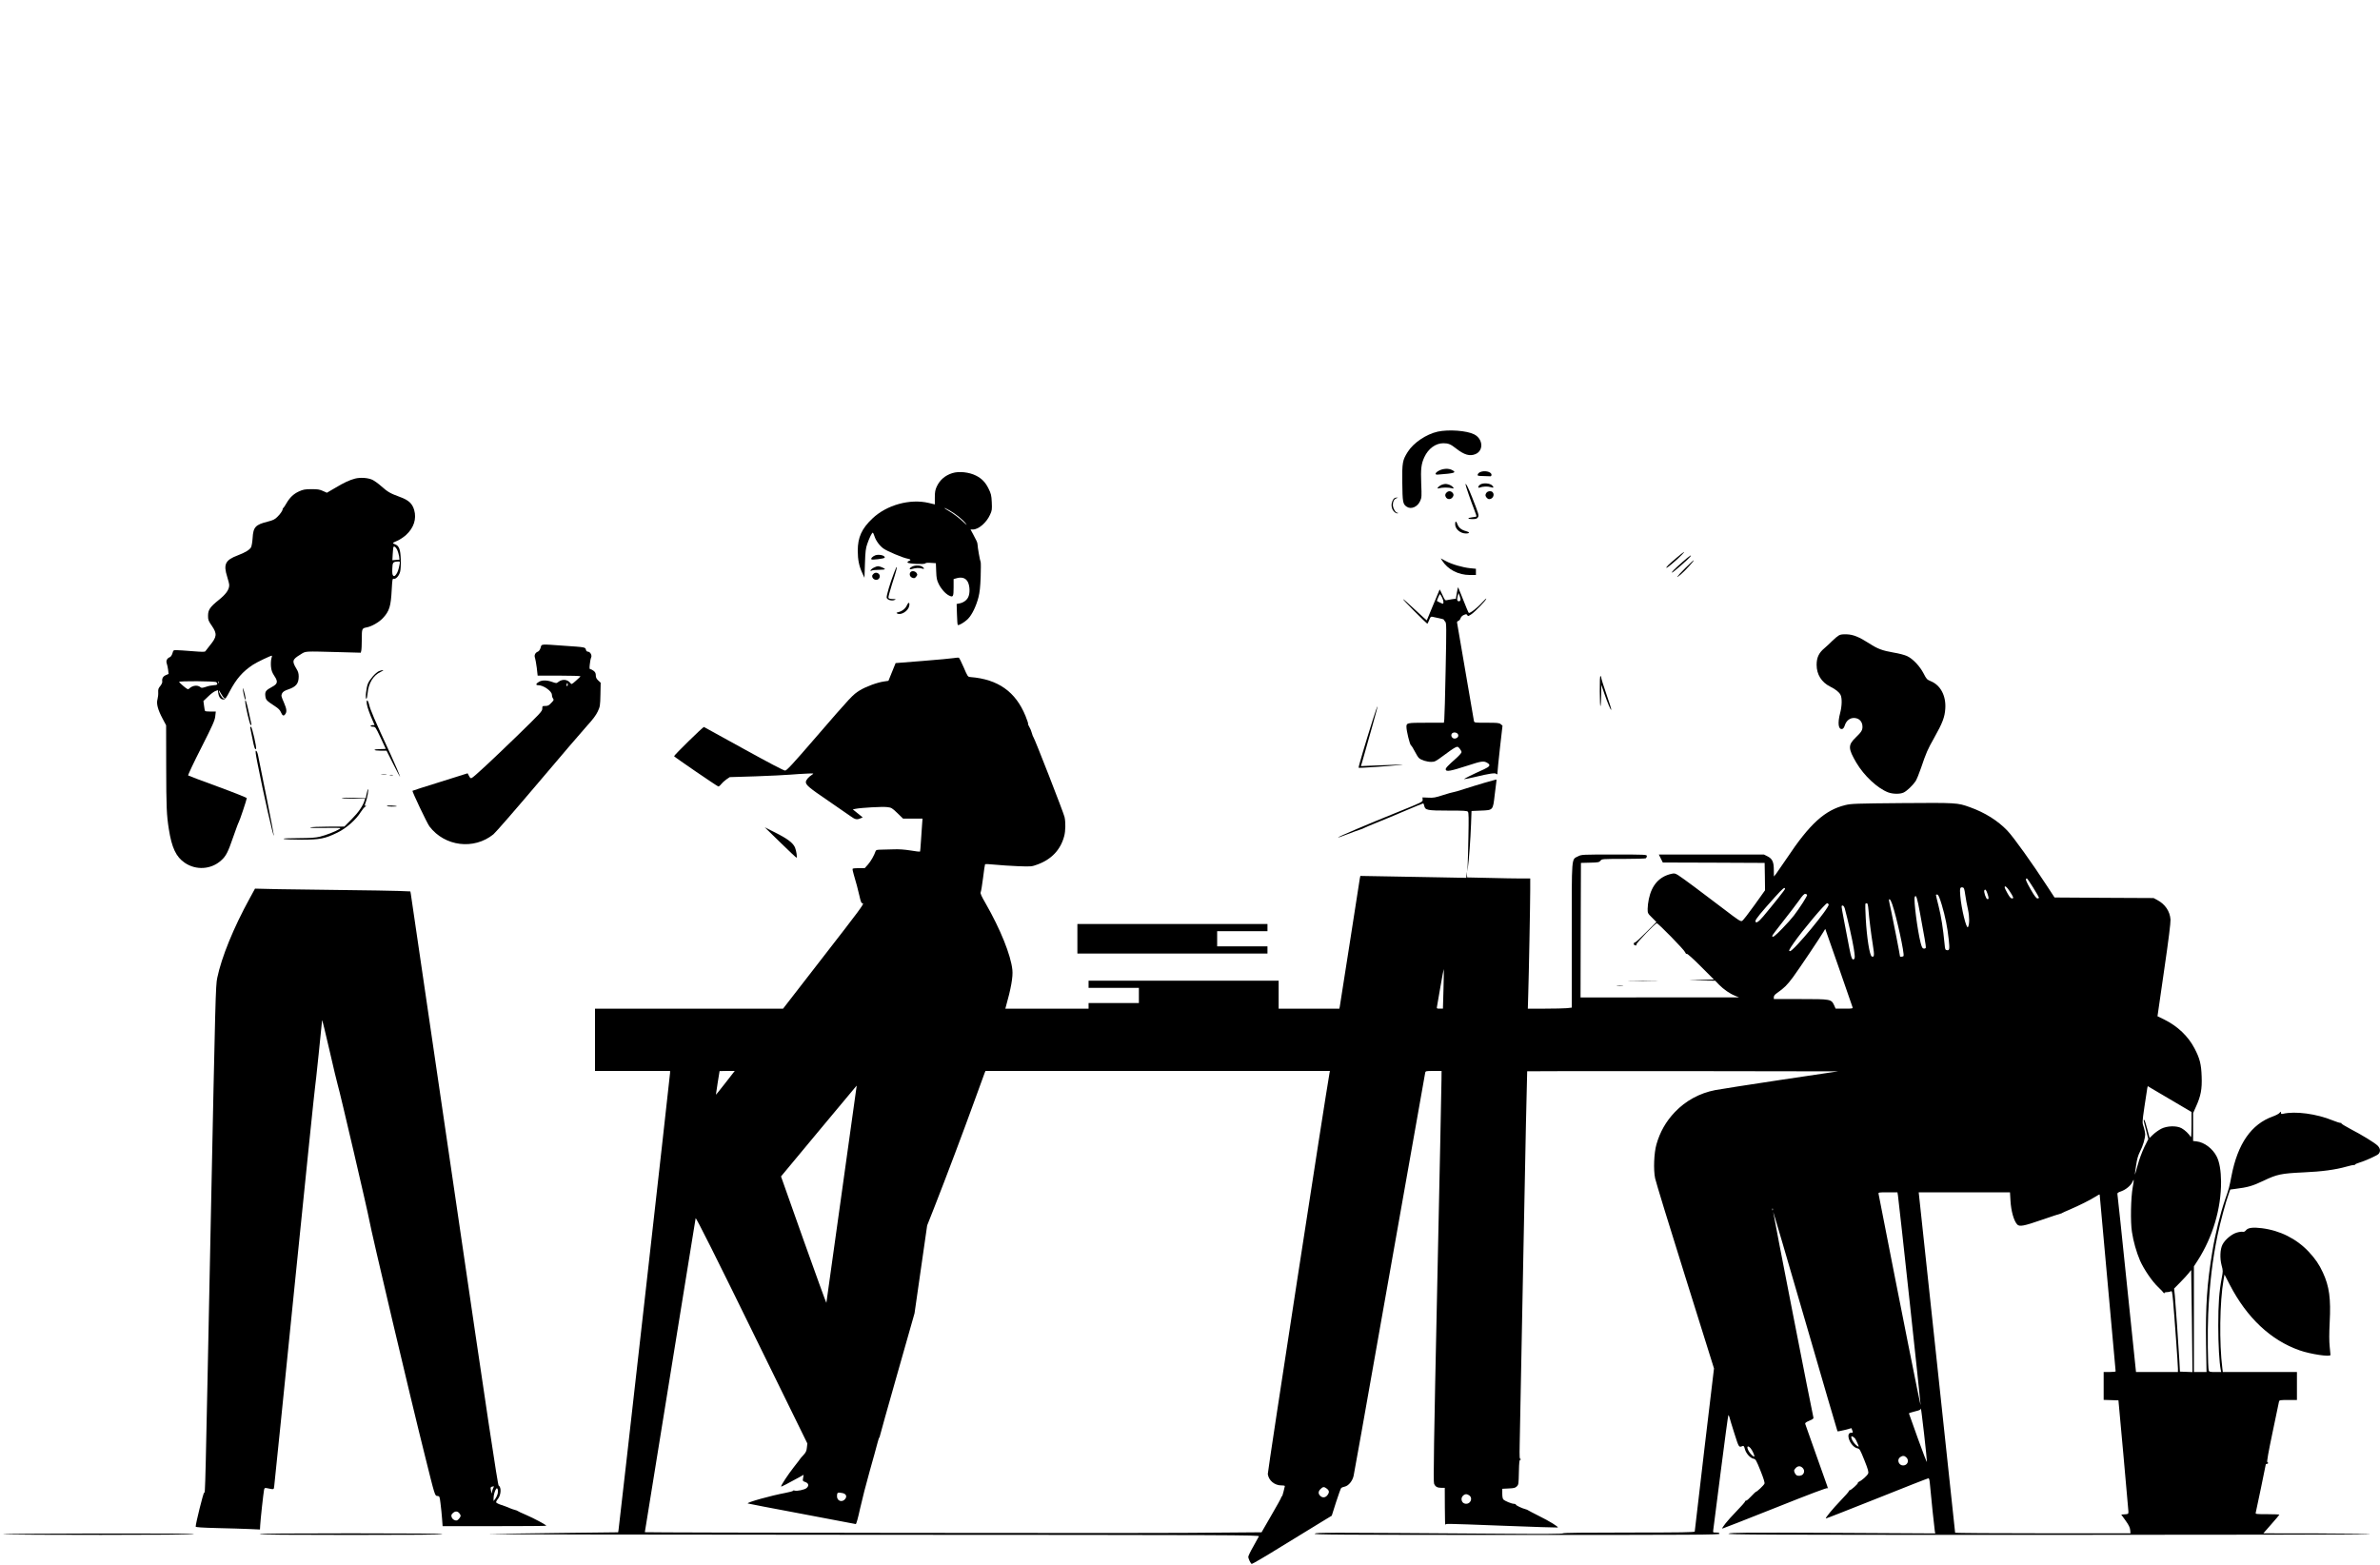 <?xml version="1.0" standalone="no"?>
<!DOCTYPE svg PUBLIC "-//W3C//DTD SVG 20010904//EN"
 "http://www.w3.org/TR/2001/REC-SVG-20010904/DTD/svg10.dtd">
<svg version="1.0" xmlns="http://www.w3.org/2000/svg"
 width="2980pt" height="1960pt" viewBox="0 0 2980 1960"
 preserveAspectRatio="xMidYMid meet">
<g transform="translate(0,1960) scale(0.1,-0.1)"
fill="#000000" stroke="none">
<path d="M18001 14195 c-143 -32 -304 -140 -375 -254 -65 -103 -71 -133 -68
-385 3 -243 7 -268 54 -300 55 -39 137 -4 170 71 19 42 20 58 13 217 -7 186 0
246 39 331 49 107 141 175 238 175 62 0 92 -12 160 -66 102 -80 171 -100 243
-70 104 44 94 191 -17 247 -92 47 -318 64 -457 34z"/>
<path d="M18020 13708 c-50 -25 -61 -54 -20 -51 216 16 244 25 180 58 -42 22
-108 19 -160 -7z"/>
<path d="M18530 13687 c-14 -7 -26 -20 -28 -30 -3 -15 6 -17 72 -18 42 -1 82
-2 89 -3 6 -1 12 8 12 19 0 39 -91 59 -145 32z"/>
<path d="M11925 13676 c-92 -29 -158 -86 -197 -171 -18 -40 -23 -68 -23 -136
l0 -85 -75 18 c-236 56 -527 -24 -707 -195 -133 -126 -183 -236 -183 -402 0
-114 17 -196 57 -281 l27 -59 6 180 c5 151 10 190 29 244 26 76 58 141 69 141
4 0 13 -19 20 -41 18 -58 64 -121 113 -157 45 -33 241 -116 302 -127 41 -8 48
-20 16 -30 -11 -4 -18 -12 -16 -18 5 -17 209 -27 222 -12 6 8 32 10 71 7 l62
-4 4 -102 c3 -85 8 -110 31 -157 30 -62 82 -121 128 -145 53 -27 59 -17 59
100 l0 105 42 12 c66 17 115 -1 139 -54 23 -52 25 -137 2 -184 -18 -39 -61
-70 -111 -79 l-34 -7 4 -127 c2 -71 6 -131 10 -135 11 -11 87 34 129 77 50 51
101 157 130 268 16 64 23 127 28 257 3 94 3 178 0 185 -9 17 -39 188 -39 219
0 13 -6 35 -14 49 -7 14 -27 51 -43 83 l-31 57 30 0 c70 0 169 85 214 184 25
54 26 66 22 157 -4 89 -9 107 -42 174 -38 76 -84 124 -156 160 -85 43 -213 57
-295 31z m-36 -467 c77 -44 162 -112 202 -162 24 -31 13 -23 -43 30 -42 39
-112 92 -155 117 -43 25 -74 46 -69 46 5 0 34 -14 65 -31z"/>
<path d="M4445 13607 c-70 -19 -134 -48 -251 -118 l-101 -59 -49 22 c-40 19
-66 23 -144 23 -83 -1 -103 -4 -158 -29 -67 -31 -114 -76 -158 -152 -15 -27
-32 -52 -37 -55 -5 -3 -8 -9 -8 -13 3 -15 -30 -64 -67 -99 -31 -31 -54 -42
-118 -58 -156 -39 -183 -68 -191 -207 -3 -48 -12 -99 -19 -114 -17 -32 -74
-67 -167 -102 -156 -59 -182 -111 -132 -269 14 -43 25 -90 25 -104 0 -56 -40
-112 -129 -184 -112 -90 -136 -125 -136 -200 0 -51 4 -63 48 -126 68 -100 64
-137 -30 -251 -24 -30 -46 -59 -51 -66 -5 -10 -40 -10 -162 0 -85 7 -174 13
-197 13 -41 1 -43 0 -54 -40 -8 -26 -21 -44 -35 -49 -33 -13 -48 -46 -36 -78
6 -15 13 -51 17 -79 l6 -52 -35 -15 c-36 -15 -51 -44 -44 -83 1 -11 -10 -34
-25 -53 -24 -28 -28 -41 -26 -79 2 -25 -3 -64 -9 -87 -16 -54 4 -131 64 -243
l44 -83 1 -512 c1 -516 5 -612 33 -788 37 -235 91 -348 200 -422 141 -96 330
-84 455 30 61 54 86 103 152 296 33 94 63 176 68 182 10 13 101 285 101 302 0
6 -163 71 -362 144 -200 73 -367 136 -372 140 -4 5 68 159 162 343 145 287
171 344 177 396 l7 61 -65 0 c-36 0 -68 3 -70 8 -3 4 -8 33 -12 65 l-8 59 60
57 c32 32 73 62 90 68 l31 11 6 -43 c8 -49 34 -78 68 -73 18 2 34 24 73 99 85
160 161 248 292 335 46 31 220 114 237 114 3 0 0 -17 -6 -37 -6 -21 -8 -66 -5
-100 5 -49 14 -74 43 -118 47 -70 41 -98 -28 -135 -79 -43 -91 -58 -86 -112 6
-53 14 -61 121 -131 43 -28 63 -48 75 -77 18 -41 32 -49 50 -27 26 31 24 65
-13 150 -34 78 -36 87 -24 113 11 22 29 34 77 51 99 33 132 74 132 162 0 38
-7 63 -29 98 -57 95 -52 115 50 177 73 45 30 42 500 30 l256 -7 6 24 c4 13 7
79 7 145 0 133 2 137 61 148 61 11 154 64 202 115 83 89 101 147 112 362 7
125 9 136 26 132 26 -7 66 37 79 88 7 26 10 88 8 154 -4 125 -21 170 -69 188
-16 6 -29 14 -29 17 0 4 25 17 55 29 31 13 80 46 110 73 96 88 133 201 101
312 -24 82 -71 125 -180 164 -120 44 -151 62 -231 133 -38 34 -90 71 -114 82
-56 25 -150 31 -216 14z m529 -893 c9 -20 19 -55 23 -79 l5 -43 -44 -3 -45 -4
4 75 c3 41 6 81 8 87 7 21 31 4 49 -33z m30 -176 c-13 -71 -25 -106 -45 -132
-17 -22 -24 -24 -35 -15 -11 9 -14 31 -12 88 3 81 8 87 75 90 20 1 22 -3 17
-31z m-2296 -1480 c24 -24 13 -38 -30 -38 -24 -1 -68 -9 -98 -20 -46 -15 -58
-16 -70 -5 -36 31 -100 23 -141 -17 -14 -14 -21 -11 -70 29 -30 25 -55 49 -57
54 -6 14 452 11 466 -3z m29 -10 c-3 -8 -6 -5 -6 6 -1 11 2 17 5 13 3 -3 4
-12 1 -19z m70 -187 c20 -12 13 -14 -12 -5 -17 7 -55 74 -55 96 1 7 12 -8 25
-34 14 -26 33 -52 42 -57z"/>
<path d="M18538 13535 c-31 -17 -40 -52 -10 -40 34 14 101 17 133 6 41 -14 49
-6 22 21 -28 27 -107 34 -145 13z"/>
<path d="M18033 13520 c-38 -23 -45 -46 -10 -33 12 4 47 8 77 8 30 0 65 -4 78
-8 34 -13 27 10 -10 33 -18 11 -49 20 -68 20 -19 0 -50 -9 -67 -20z"/>
<path d="M18350 13534 c0 -15 70 -217 110 -319 17 -43 29 -80 26 -82 -3 -3
-26 -8 -51 -10 -65 -8 -66 -23 -1 -23 44 0 58 4 70 21 17 24 13 37 -73 255
-48 121 -80 184 -81 158z"/>
<path d="M18118 13438 c-24 -20 -28 -44 -12 -67 19 -26 55 -27 77 -3 21 23 22
46 1 66 -19 19 -45 20 -66 4z"/>
<path d="M18616 13434 c-9 -8 -16 -24 -16 -34 0 -22 26 -50 46 -50 46 0 73 57
42 88 -17 17 -54 15 -72 -4z"/>
<path d="M17446 13348 c-23 -37 -29 -74 -16 -113 12 -38 51 -70 72 -62 8 3 6
6 -5 6 -24 1 -57 59 -57 99 0 42 15 71 43 82 l22 9 -22 0 c-13 1 -29 -9 -37
-21z"/>
<path d="M18220 13036 c0 -60 64 -116 134 -116 51 0 52 16 3 29 -56 14 -93 43
-108 86 -16 44 -29 45 -29 1z"/>
<path d="M20993 12616 c-98 -82 -142 -126 -126 -126 12 0 142 111 192 164 55
57 29 42 -66 -38z"/>
<path d="M10961 12647 c-33 -12 -61 -40 -50 -51 10 -10 162 9 166 21 9 26 -68
46 -116 30z"/>
<path d="M21070 12566 c-106 -93 -148 -136 -134 -136 11 0 198 163 223 194 35
42 -3 18 -89 -58z"/>
<path d="M18056 12582 c71 -113 203 -182 349 -182 l75 0 0 39 0 39 -72 7 c-96
10 -228 48 -306 90 l-63 33 17 -26z"/>
<path d="M21102 12487 c-107 -107 -133 -144 -58 -81 51 42 170 173 164 179 -2
2 -50 -42 -106 -98z"/>
<path d="M11418 12504 c-34 -18 -38 -39 -5 -30 49 15 97 18 126 8 36 -13 41 0
9 22 -28 20 -94 20 -130 0z"/>
<path d="M10941 12492 c-37 -18 -60 -53 -25 -36 11 5 52 9 92 9 39 0 72 4 72
8 0 10 -63 37 -87 37 -10 0 -33 -8 -52 -18z"/>
<path d="M11192 12421 c-47 -122 -94 -280 -90 -304 4 -28 66 -46 100 -29 20 9
17 11 -25 11 -31 1 -49 6 -53 15 -3 8 17 83 44 168 51 157 67 218 59 218 -3 0
-19 -35 -35 -79z"/>
<path d="M11401 12436 c-20 -24 -9 -59 23 -71 24 -8 31 -6 47 14 17 21 18 26
6 45 -17 26 -59 32 -76 12z"/>
<path d="M10936 12414 c-9 -8 -16 -20 -16 -25 0 -51 71 -69 92 -24 21 46 -40
86 -76 49z"/>
<path d="M18241 12176 l-12 -73 -47 -6 c-26 -4 -56 -9 -68 -12 -18 -6 -25 3
-53 65 -18 40 -34 71 -35 69 -2 -2 -38 -89 -81 -194 -42 -104 -78 -191 -80
-193 -1 -1 -62 54 -136 123 -201 189 -215 189 -29 1 91 -91 168 -166 171 -166
3 0 14 21 24 46 14 38 21 45 39 41 11 -3 49 -11 84 -18 34 -6 62 -15 62 -20 0
-4 7 -15 16 -24 15 -15 16 -63 5 -598 -6 -320 -14 -601 -17 -624 l-5 -43 -223
0 c-239 0 -246 -2 -246 -52 0 -49 42 -223 57 -231 7 -5 29 -38 47 -75 19 -37
42 -75 53 -84 28 -26 99 -48 153 -48 45 0 56 6 157 81 59 45 123 89 142 98 32
15 33 15 57 -12 13 -16 24 -36 24 -45 0 -9 -28 -41 -62 -72 -117 -104 -140
-129 -136 -147 6 -29 62 -18 267 48 189 62 210 64 259 33 37 -24 26 -43 -45
-76 -149 -67 -255 -120 -251 -124 3 -2 61 9 129 25 191 46 257 55 274 41 13
-11 15 -8 15 16 0 16 14 155 31 308 l32 279 -22 19 c-20 16 -42 18 -177 18
-151 0 -154 0 -159 23 -3 12 -50 288 -105 612 -55 325 -102 600 -105 612 -4
15 1 23 14 28 11 3 24 18 29 34 6 17 22 33 42 41 29 12 33 11 42 -3 8 -16 13
-14 52 12 48 33 186 177 186 194 0 6 -22 -14 -49 -44 -62 -70 -159 -145 -171
-133 -5 5 -36 78 -69 163 -34 85 -63 156 -64 158 -2 1 -9 -31 -16 -71z m45
-91 c-7 -19 -32 -19 -39 -1 -3 8 -1 32 5 53 l10 38 15 -38 c8 -20 13 -44 9
-52z m-228 30 c18 -38 21 -75 5 -75 -4 0 -65 30 -70 34 -5 4 30 86 37 86 3 0
16 -20 28 -45z m196 -1707 c15 -25 -3 -52 -37 -56 -34 -4 -58 38 -37 63 17 20
59 16 74 -7z"/>
<path d="M11355 12020 c-19 -42 -59 -73 -109 -86 -23 -6 -26 -8 -12 -16 46
-26 137 30 150 93 10 49 -8 55 -29 9z"/>
<path d="M23025 11644 c-16 -9 -53 -39 -81 -67 -28 -29 -74 -71 -102 -95 -69
-58 -96 -117 -96 -207 0 -120 61 -218 169 -272 70 -35 112 -69 130 -103 21
-40 19 -140 -5 -230 -33 -125 -22 -208 26 -198 12 2 24 18 32 43 18 59 62 95
115 95 64 -1 107 -44 107 -110 0 -44 -14 -67 -85 -135 -97 -94 -96 -137 8
-315 97 -164 265 -321 399 -372 59 -22 149 -23 193 -2 41 19 115 90 150 142
14 22 45 97 69 168 65 192 80 226 166 379 101 179 131 257 137 361 11 161 -59
294 -181 344 -48 20 -55 27 -90 96 -48 93 -136 186 -208 219 -30 14 -106 34
-170 44 -138 24 -198 46 -301 113 -130 83 -202 112 -282 115 -50 2 -79 -1
-100 -13z"/>
<path d="M6769 11489 c-8 -26 -21 -44 -35 -49 -33 -13 -48 -46 -35 -78 5 -15
15 -71 22 -124 l11 -98 270 0 c148 0 268 -4 266 -8 -1 -5 -27 -30 -57 -56 -53
-47 -55 -48 -70 -28 -37 46 -99 52 -150 13 -23 -18 -26 -18 -77 0 -66 24 -127
24 -165 2 -41 -25 -45 -43 -8 -43 63 0 169 -74 169 -119 0 -15 6 -36 14 -47
13 -17 11 -22 -22 -56 -29 -31 -43 -38 -74 -38 -37 0 -38 -1 -38 -34 0 -32
-23 -56 -320 -345 -317 -307 -529 -504 -562 -522 -14 -7 -21 -3 -35 24 l-18
34 -343 -108 c-189 -58 -345 -109 -347 -111 -8 -7 184 -409 212 -446 192 -252
557 -297 801 -99 28 23 281 314 563 647 282 333 557 655 612 715 69 75 110
130 131 175 29 62 31 72 34 213 l3 148 -31 29 c-22 21 -30 37 -30 63 0 26 -7
41 -26 56 -15 12 -33 21 -41 21 -12 0 -14 11 -8 63 3 34 11 72 17 84 13 27
-12 73 -41 73 -12 0 -21 9 -25 25 -8 31 -5 31 -271 49 -305 22 -282 24 -296
-25z m337 -476 c-11 -11 -17 4 -9 23 7 18 8 18 11 1 2 -10 1 -21 -2 -24z"/>
<path d="M11945 11360 c-27 -5 -203 -21 -390 -36 l-341 -27 -45 -111 -45 -111
-54 -8 c-86 -12 -230 -65 -307 -113 -86 -54 -102 -70 -553 -592 -290 -336
-360 -411 -380 -411 -16 -1 -218 106 -515 270 -270 149 -495 273 -501 276 -10
4 -374 -353 -374 -366 1 -8 537 -375 554 -379 6 -1 22 11 34 27 12 16 41 43
65 60 l44 30 324 10 c178 6 374 16 434 21 61 5 153 11 205 13 90 4 94 4 70
-12 -47 -30 -80 -69 -80 -94 0 -37 44 -74 280 -234 118 -81 242 -166 275 -190
62 -45 82 -50 129 -30 l28 12 -62 50 -62 50 34 7 c69 14 335 29 393 22 57 -6
63 -10 131 -75 l71 -69 122 0 122 0 -6 -82 c-3 -46 -10 -138 -14 -205 -4 -68
-9 -125 -12 -127 -2 -2 -56 4 -120 15 -76 12 -147 17 -210 14 -52 -2 -122 -4
-157 -4 -50 -1 -64 -4 -68 -18 -18 -53 -59 -126 -95 -167 l-41 -46 -73 0 c-41
0 -76 -4 -79 -8 -3 -5 3 -38 14 -73 33 -111 49 -171 71 -266 18 -80 23 -92 43
-95 19 -3 -50 -95 -489 -660 l-510 -658 -1177 0 -1178 0 0 -390 0 -390 470 0
470 0 0 -25 c0 -26 -636 -5670 -645 -5721 l-5 -31 -708 -8 c-389 -4 -795 -11
-902 -14 -107 -4 2018 -8 4722 -9 4614 -2 4917 -3 4911 -19 -4 -9 -35 -66 -70
-127 -35 -60 -63 -119 -63 -129 0 -25 29 -84 43 -90 7 -2 179 99 382 225 204
125 426 262 495 303 l125 76 54 170 c30 93 59 173 65 178 6 5 25 12 43 16 48
10 99 72 112 137 26 132 75 412 471 2648 231 1306 422 2385 425 2398 5 21 10
22 105 22 l100 0 -1 -107 c0 -60 -24 -1215 -53 -2568 -43 -1998 -50 -2466 -40
-2492 15 -39 40 -53 93 -53 l41 0 1 -242 c1 -134 3 -235 6 -226 6 22 -66 23
730 -7 366 -14 671 -24 677 -22 17 6 -103 80 -239 147 -66 33 -125 64 -130 68
-6 5 -22 12 -36 15 -43 11 -119 47 -119 57 0 6 -11 10 -24 10 -29 0 -111 34
-132 54 -9 9 -14 36 -14 74 l0 60 80 4 c67 3 83 7 102 26 22 21 23 32 26 177
3 134 6 154 20 158 14 4 14 5 2 6 -14 1 -15 24 -12 183 2 101 23 1192 47 2426
23 1234 45 2245 47 2248 3 2 879 3 1948 2 l1944 -3 -725 -108 c-398 -60 -764
-117 -814 -127 -195 -38 -370 -134 -504 -275 -112 -118 -186 -248 -231 -406
-30 -105 -39 -316 -16 -424 9 -44 178 -597 377 -1230 l360 -1150 -121 -1015
c-66 -558 -120 -1021 -120 -1027 0 -10 -172 -13 -825 -13 -550 0 -825 -3 -825
-10 0 -7 -240 -9 -727 -5 -2337 16 -2352 16 -2381 1 -24 -13 268 -15 2521 -16
2257 0 2547 2 2547 15 0 11 -11 15 -41 15 -41 0 -42 0 -37 33 3 17 45 348 94
735 49 386 92 702 95 702 4 0 10 -12 14 -27 3 -16 31 -106 61 -201 58 -182 56
-178 104 -158 12 5 19 -5 28 -40 15 -54 66 -111 109 -120 26 -5 33 -18 86
-149 40 -100 55 -149 50 -163 -8 -20 -94 -102 -108 -102 -3 0 -29 -25 -57 -55
-27 -30 -56 -55 -64 -55 -8 0 -14 -5 -14 -11 0 -7 -51 -64 -113 -128 -107
-110 -188 -211 -170 -211 5 0 301 116 658 258 446 178 653 256 658 248 11 -14
21 -41 -140 409 -75 209 -138 387 -140 396 -3 12 11 22 51 39 42 17 55 27 52
39 -12 38 -507 2573 -504 2577 2 2 183 -614 402 -1369 219 -755 400 -1375 403
-1379 2 -3 42 4 89 16 l86 23 9 -24 c12 -32 12 -33 -11 -33 -81 0 -11 -178 78
-196 27 -6 33 -16 86 -148 46 -115 55 -148 47 -167 -9 -25 -82 -90 -114 -102
-9 -4 -16 -11 -15 -16 4 -11 -86 -91 -101 -91 -6 0 -11 -5 -11 -11 0 -7 -47
-60 -104 -119 -98 -102 -193 -217 -185 -224 2 -2 290 111 639 250 349 140 640
254 647 254 7 0 14 -26 17 -67 13 -149 57 -570 62 -596 l6 -28 -1274 7 c-1129
5 -1278 4 -1313 -9 -36 -14 358 -16 3970 -16 2206 0 4030 4 4055 8 25 5 -263
9 -643 10 l-688 1 100 114 c56 63 101 117 101 120 0 3 -68 6 -151 6 -138 0
-150 1 -145 18 6 22 126 597 126 606 0 3 7 6 15 6 17 0 20 17 4 22 -8 3 14
126 66 373 42 204 79 378 81 388 5 15 19 17 115 17 l109 0 0 175 0 175 -464 0
-464 0 -6 48 c-40 316 -33 830 15 1105 l12 68 66 -128 c214 -413 512 -694 873
-821 135 -48 388 -86 388 -58 0 6 -5 54 -10 106 -7 65 -7 160 0 301 16 300 -5
452 -85 625 -46 101 -98 176 -180 263 -153 161 -356 263 -584 292 -112 14
-174 6 -199 -26 -13 -16 -26 -22 -40 -19 -11 3 -45 -1 -75 -10 -65 -19 -147
-88 -179 -150 -30 -58 -35 -170 -11 -261 18 -67 18 -73 1 -160 -32 -170 -43
-316 -43 -595 0 -239 13 -461 31 -553 l6 -27 -76 0 c-63 0 -75 3 -80 18 -12
43 -17 499 -7 710 18 382 53 676 117 985 34 163 104 422 141 522 l18 50 60 8
c163 20 219 37 354 101 171 82 223 93 504 106 229 10 400 33 537 72 41 12 83
21 93 20 9 0 17 3 17 7 0 4 19 13 43 20 80 24 232 92 250 113 27 32 21 70 -15
105 -42 38 -189 129 -341 208 -64 34 -114 65 -110 68 3 4 -3 7 -14 7 -11 0
-53 14 -93 30 -204 84 -473 120 -627 83 -18 -4 -23 -1 -23 13 -1 18 -2 18 -18
-1 -9 -12 -46 -31 -82 -44 -272 -97 -442 -342 -520 -748 -27 -140 -31 -156
-81 -298 -59 -172 -123 -431 -158 -645 -67 -402 -86 -682 -79 -1163 l6 -347
-79 0 -79 0 0 662 0 661 49 76 c187 292 293 650 291 985 -1 137 -20 247 -55
315 -50 99 -155 178 -251 189 l-44 5 0 175 0 174 35 79 c62 136 78 222 72 379
-5 154 -23 226 -89 352 -79 152 -212 279 -378 361 l-86 42 83 575 c57 389 82
594 80 635 -7 105 -68 194 -167 246 l-45 24 -620 3 -620 4 -89 136 c-191 294
-423 618 -501 700 -120 126 -281 227 -471 295 -156 56 -164 56 -849 51 -577
-5 -637 -7 -710 -25 -255 -62 -445 -234 -731 -664 -63 -93 -125 -183 -138
-200 l-25 -30 -1 80 c0 102 -18 142 -80 173 l-44 22 -658 0 -658 0 25 -50 25
-50 638 -2 637 -3 3 -171 2 -172 -132 -185 c-73 -102 -142 -191 -154 -198 -20
-10 -42 4 -230 148 -267 204 -509 384 -568 422 -42 26 -51 28 -89 19 -150 -34
-245 -139 -282 -315 -8 -37 -15 -93 -15 -123 0 -54 1 -57 55 -110 l55 -55
-127 -127 c-70 -71 -133 -128 -139 -128 -19 0 -24 -28 -8 -34 22 -8 24 -8 24
9 0 18 237 265 254 265 19 0 344 -333 355 -363 7 -17 16 -25 22 -21 7 4 80
-62 175 -157 l164 -164 -157 -5 -158 -6 165 -2 166 -2 49 -51 c59 -59 133
-111 201 -138 l49 -20 -993 0 -992 -1 2 843 3 842 114 3 c103 2 115 5 131 25
18 22 22 22 287 22 147 0 274 4 281 8 6 5 12 17 12 28 0 18 -11 19 -408 19
-403 0 -408 0 -452 -22 -86 -45 -80 27 -80 -994 l0 -901 -61 -7 c-34 -3 -158
-6 -275 -6 l-214 0 5 173 c8 251 25 1153 25 1317 l0 140 -117 0 c-65 0 -243 3
-395 7 l-277 6 -4 36 -4 36 -1 -39 -2 -38 -317 6 c-175 3 -474 9 -664 12
l-346 6 -7 -33 c-3 -19 -60 -383 -126 -809 -66 -426 -122 -785 -125 -797 l-5
-23 -380 0 -380 0 0 175 0 175 -1190 0 -1190 0 0 -45 0 -45 315 0 315 0 0 -95
0 -95 -315 0 -315 0 0 -35 0 -35 -521 0 -521 0 6 23 c65 229 91 377 82 462
-19 186 -150 510 -335 833 -54 93 -69 127 -62 140 5 9 19 90 30 180 11 90 22
166 25 170 2 4 58 2 123 -5 65 -7 195 -15 288 -19 168 -6 171 -6 245 21 176
64 290 185 335 356 17 63 19 175 4 239 -11 51 -378 992 -390 1000 -4 3 -12 25
-19 50 -6 25 -21 60 -32 78 -11 18 -18 35 -15 38 3 3 -12 48 -33 100 -124 303
-344 459 -689 486 -33 3 -35 5 -85 122 -28 66 -56 120 -61 121 -6 2 -32 -1
-60 -5z m13513 -2875 c40 -64 72 -120 72 -125 0 -6 -9 -10 -19 -10 -14 0 -38
32 -86 115 -59 103 -71 135 -46 135 4 0 40 -52 79 -115z m-296 -43 c51 -78 55
-92 30 -92 -15 0 -30 18 -56 64 -20 35 -36 69 -36 75 0 27 28 6 62 -47z
m-2812 27 c0 -10 -144 -191 -274 -346 -60 -71 -96 -92 -96 -55 0 20 71 107
244 299 99 110 126 132 126 102z m2257 -74 c7 -49 22 -132 34 -183 20 -92 20
-187 0 -221 -19 -30 -83 231 -96 391 -8 95 -4 111 28 106 18 -3 23 -14 34 -93z
m277 18 c20 -59 20 -75 -1 -71 -17 3 -47 93 -37 110 11 18 23 6 38 -39z
m-2257 -19 c4 -12 -94 -165 -166 -259 -25 -33 -90 -106 -145 -162 -91 -95
-126 -120 -126 -92 0 6 61 88 136 182 75 95 164 211 198 259 44 64 66 87 80
85 11 -1 21 -7 23 -13z m1686 -124 c44 -147 71 -283 87 -433 13 -121 10 -140
-22 -135 -21 3 -24 10 -30 78 -19 196 -43 347 -74 470 -19 74 -34 139 -34 143
0 5 8 7 18 5 12 -2 27 -36 55 -128z m-272 -107 c20 -116 46 -257 57 -314 11
-57 17 -110 15 -117 -3 -7 -15 -12 -26 -10 -17 2 -24 17 -39 73 -40 157 -88
534 -74 572 16 41 32 -9 67 -204z m-349 116 c55 -157 157 -626 142 -650 -5 -9
-44 -13 -44 -5 0 15 -84 445 -109 561 -35 159 -35 158 -19 153 6 -2 20 -29 30
-59z m-795 -4 c14 -37 -440 -585 -484 -585 -21 0 -12 18 47 103 104 151 395
497 418 497 7 0 15 -7 19 -15z m498 -67 c9 -112 32 -297 56 -447 20 -124 17
-150 -14 -138 -27 10 -63 236 -76 477 -5 96 -7 178 -5 182 3 4 11 8 19 8 9 0
15 -24 20 -82z m-296 15 c39 -145 94 -388 111 -493 16 -99 17 -127 7 -137 -24
-24 -37 5 -63 142 -15 77 -43 224 -63 328 -21 103 -35 190 -32 192 14 15 31 1
40 -32z m95 -1230 c7 -23 7 -23 -101 -23 l-109 0 -19 43 c-36 76 -42 77 -422
77 l-333 0 0 24 c0 16 12 32 38 50 96 68 127 99 203 201 77 105 345 504 384
572 l19 32 167 -477 c91 -262 169 -487 173 -499z m-5120 223 l-7 -246 -40 0
c-38 0 -39 1 -34 28 3 15 22 127 43 249 21 122 40 220 42 219 1 -2 0 -114 -4
-250z m-8991 -1176 c-64 -82 -117 -149 -119 -147 -1 1 9 67 22 147 13 80 24
146 24 148 0 1 43 2 95 2 l95 0 -117 -150z m7563 118 c-46 -251 -776 -4992
-772 -5016 12 -82 85 -142 172 -142 33 0 45 -4 41 -12 -2 -7 -10 -39 -17 -70
-7 -32 -17 -58 -22 -58 -4 0 -7 -4 -5 -9 1 -5 -54 -105 -123 -223 l-124 -215
-896 -7 c-680 -6 -6821 2 -6826 8 -1 0 142 883 317 1961 175 1078 319 1965
319 1970 1 22 258 -490 813 -1625 l586 -1195 -6 -52 c-4 -43 -13 -60 -44 -94
-22 -23 -39 -44 -39 -45 0 -2 -36 -49 -81 -106 -74 -95 -159 -224 -159 -242 0
-6 90 40 229 117 l53 30 -6 -39 c-7 -38 -6 -40 28 -52 42 -15 48 -47 15 -75
-23 -21 -120 -41 -149 -32 -11 4 -20 2 -20 -2 0 -5 -44 -17 -97 -27 -181 -34
-484 -118 -470 -132 1 -2 304 -60 672 -129 369 -69 675 -127 680 -129 7 -2 29
77 54 193 24 108 78 320 121 471 43 151 86 308 96 348 10 39 21 72 24 72 3 0
6 8 7 18 1 9 99 359 218 777 l216 760 79 550 79 550 87 220 c155 395 369 963
498 1320 70 193 131 360 136 373 l10 22 2156 0 2156 0 -6 -32z m-5927 -208
c-4 -30 -90 -640 -189 -1355 -99 -715 -182 -1304 -183 -1309 -2 -4 -130 350
-286 787 l-282 796 473 569 c260 313 474 569 474 568 1 0 -2 -26 -7 -56z
m16489 -137 l232 -137 0 -166 c-1 -126 -3 -160 -12 -145 -19 36 -72 86 -113
108 -62 34 -182 30 -254 -7 -29 -15 -75 -47 -100 -71 l-46 -44 -29 110 c-15
60 -32 112 -37 115 -13 8 -12 2 21 -125 l29 -115 -50 -100 c-28 -59 -64 -154
-83 -226 -19 -69 -35 -122 -35 -118 -1 4 6 56 15 114 12 81 24 124 49 174 38
73 65 166 65 220 -1 19 -9 59 -19 89 -19 54 -19 54 10 255 16 110 32 213 35
229 l6 27 41 -25 c23 -14 147 -87 275 -162z m-504 -1079 c-24 -132 -30 -434
-10 -559 18 -121 56 -253 101 -359 48 -108 150 -259 226 -331 35 -33 67 -67
71 -75 4 -10 7 -10 7 -2 1 7 14 12 32 12 17 0 38 4 48 10 17 8 19 -1 30 -119
17 -185 61 -798 61 -848 l0 -43 -263 0 -262 0 -114 1098 c-62 603 -115 1108
-118 1122 -4 22 1 27 47 43 59 21 122 74 140 117 20 49 22 29 4 -66z m-2940
-101 c14 -91 286 -2610 284 -2627 -2 -15 -243 1193 -526 2642 -4 22 -3 22 116
22 l120 0 6 -37z m1409 -65 c8 -134 42 -254 84 -300 28 -31 83 -21 310 58 120
41 225 76 233 77 8 1 17 5 20 8 3 3 46 22 95 43 117 50 257 120 323 162 28 19
52 30 52 26 0 -5 45 -503 100 -1107 55 -604 100 -1102 100 -1107 0 -4 -34 -8
-75 -8 l-75 0 0 -175 0 -174 92 -3 93 -3 62 -680 c34 -374 62 -694 63 -712 0
-31 -2 -32 -45 -35 l-45 -3 54 -75 c40 -56 55 -86 58 -118 l4 -42 -1098 0
c-604 0 -1098 3 -1098 8 -1 4 -103 964 -228 2135 l-228 2127 572 0 571 0 6
-102z m-2976 -120 c-3 -8 -6 -5 -6 6 -1 11 2 17 5 13 3 -3 4 -12 1 -19z m5248
-1391 l7 -638 -78 3 -79 3 -7 135 c-10 183 -47 715 -57 820 l-9 85 79 80 c43
44 91 96 106 116 15 21 29 36 29 35 1 0 5 -288 9 -639z m-3318 -1762 c-1 -11
-51 119 -112 289 -60 170 -111 313 -113 317 -2 4 31 15 72 25 63 15 76 21 77
38 1 12 19 -130 40 -314 21 -184 37 -344 36 -355z m-900 293 c6 -7 20 -34 31
-61 18 -41 19 -46 4 -38 -37 20 -82 84 -82 116 0 12 4 14 18 6 10 -5 23 -16
29 -23z m-1310 -120 c23 -25 56 -98 48 -106 -8 -8 -55 39 -71 70 -28 54 -14
75 23 36z m1953 -118 c39 -39 14 -100 -41 -100 -56 0 -82 73 -37 104 30 21 54
20 78 -4z m-1300 -130 c24 -24 26 -57 3 -82 -16 -18 -59 -24 -79 -10 -18 12
-35 52 -28 65 29 50 70 61 104 27z m-5956 -261 c31 -25 33 -47 5 -83 -25 -31
-61 -34 -89 -6 -27 27 -25 56 5 85 29 30 45 31 79 4z m-6065 -55 c42 -9 58
-37 37 -69 -35 -53 -106 -34 -106 29 0 48 7 52 69 40z m7849 -30 c44 -31 17
-104 -39 -104 -36 0 -59 24 -59 60 0 30 30 60 60 60 9 0 26 -7 38 -16z"/>
<path d="M4745 11196 c-41 -18 -112 -98 -137 -153 -22 -49 -37 -193 -21 -193
6 0 13 32 16 70 10 124 72 225 162 266 28 13 41 23 30 23 -11 0 -33 -6 -50
-13z"/>
<path d="M20031 10938 c1 -117 4 -192 9 -178 4 14 8 79 9 145 l1 120 38 -110
c45 -128 80 -210 87 -203 3 3 -24 90 -60 193 -36 103 -65 196 -65 206 0 10 -4
21 -10 24 -7 4 -10 -64 -9 -197z"/>
<path d="M3041 10981 c-2 -28 23 -141 30 -141 9 0 3 37 -17 110 -7 25 -13 39
-13 31z"/>
<path d="M3070 10815 c2 -53 57 -289 69 -293 9 -3 11 2 8 14 -3 11 -18 78 -33
149 -25 119 -45 178 -44 130z"/>
<path d="M4593 10785 c6 -41 35 -124 81 -227 l16 -38 -25 0 c-14 0 -25 -4 -25
-10 0 -5 14 -10 30 -10 30 0 33 -5 95 -136 36 -75 65 -138 65 -140 0 -2 -31
-4 -70 -4 -40 0 -70 -4 -70 -10 0 -6 32 -10 75 -10 l75 0 84 -167 c47 -93 85
-164 85 -159 1 8 -67 167 -119 281 -207 448 -251 549 -270 628 -16 61 -35 63
-27 2z"/>
<path d="M17187 10582 c-91 -288 -181 -591 -176 -596 5 -5 388 21 504 34 88
10 91 10 -312 -6 l-163 -7 15 49 c8 27 27 92 41 144 15 52 56 198 91 323 36
126 63 230 61 233 -3 2 -30 -76 -61 -174z"/>
<path d="M3134 10483 c3 -10 15 -70 27 -133 21 -110 32 -141 45 -128 11 12
-50 278 -64 278 -8 0 -11 -7 -8 -17z"/>
<path d="M3223 10048 c75 -385 203 -949 206 -908 1 13 -163 840 -199 1008 -7
30 -17 52 -25 52 -9 0 -5 -37 18 -152z"/>
<path d="M4778 9903 c18 -2 45 -2 60 0 15 2 0 4 -33 4 -33 0 -45 -2 -27 -4z"/>
<path d="M4883 9893 c9 -2 25 -2 35 0 9 3 1 5 -18 5 -19 0 -27 -2 -17 -5z"/>
<path d="M18590 9799 c-74 -22 -190 -57 -257 -79 -67 -22 -129 -40 -138 -40
-8 0 -65 -16 -127 -36 -95 -31 -122 -36 -184 -32 l-73 3 2 -28 c2 -28 0 -29
-313 -156 -380 -153 -753 -312 -747 -318 2 -2 58 17 123 43 66 25 135 51 154
56 19 6 40 14 45 18 6 4 78 35 160 68 83 33 246 101 363 151 117 50 217 91
221 91 5 0 11 -13 14 -30 11 -55 38 -60 300 -60 197 0 237 -2 247 -15 10 -12
11 -82 6 -318 -3 -166 -8 -331 -10 -367 l-5 -65 9 55 c12 80 32 349 39 540 l6
165 119 5 c152 6 149 3 171 195 9 77 18 152 21 168 3 15 2 26 -3 26 -4 -1 -69
-19 -143 -40z"/>
<path d="M4591 9663 l-12 -58 -142 5 c-78 3 -149 2 -157 -2 -8 -4 54 -8 138
-8 l153 0 -6 -22 c-21 -69 -76 -150 -161 -235 l-92 -93 -204 -1 c-111 0 -212
-5 -223 -10 -13 -6 55 -8 186 -6 206 2 207 2 176 -16 -47 -29 -166 -75 -243
-94 -54 -13 -114 -17 -271 -18 -137 0 -195 -3 -180 -10 12 -5 112 -9 222 -9
232 0 293 12 451 89 108 52 233 162 291 257 21 33 46 64 58 68 15 7 16 9 3 9
-15 1 -14 5 3 51 18 46 37 160 27 160 -2 0 -10 -26 -17 -57z"/>
<path d="M4845 9509 c-4 -5 22 -9 61 -9 37 0 65 2 63 4 -10 9 -119 14 -124 5z"/>
<path d="M9770 9051 c107 -105 199 -191 203 -191 11 0 -2 86 -18 126 -23 57
-92 110 -239 184 l-141 71 195 -190z"/>
<path d="M3128 8354 c-203 -369 -354 -739 -408 -999 -20 -96 -23 -226 -80
-2995 -73 -3582 -69 -3450 -84 -3450 -10 0 -106 -387 -106 -426 0 -8 79 -13
268 -18 147 -3 328 -9 402 -12 l135 -6 3 54 c3 65 40 402 48 441 5 25 9 28 35
23 96 -19 86 -22 93 31 4 26 119 1159 256 2516 138 1358 252 2472 255 2476 2
4 22 190 45 412 22 222 41 413 43 424 1 11 42 -156 91 -370 49 -215 97 -415
106 -445 22 -65 379 -1598 393 -1685 22 -134 521 -2250 693 -2935 134 -539
128 -518 162 -522 26 -3 27 -5 38 -96 7 -51 15 -135 19 -187 l7 -95 649 0
c357 0 649 2 649 5 0 11 -154 93 -251 135 -57 24 -106 47 -109 51 -3 3 -18 9
-35 13 -16 4 -48 15 -70 25 -22 10 -66 27 -99 37 -32 10 -61 25 -63 31 -3 7 6
26 20 42 41 49 47 149 11 169 -12 7 -140 857 -555 3693 -297 2026 -542 3698
-545 3715 l-6 32 -151 6 c-84 3 -386 8 -672 11 -286 3 -655 8 -821 11 l-301 7
-65 -119z m3046 -7391 c-7 -16 -14 -37 -14 -47 0 -28 -6 -16 -14 26 -7 36 -4
40 36 47 4 0 0 -11 -8 -26z m56 -72 c-6 -20 -19 -47 -30 -61 l-20 -25 0 36 c0
38 16 95 33 117 17 22 29 -24 17 -67z m-473 -247 c14 -22 14 -26 -1 -50 -10
-14 -24 -28 -32 -31 -25 -9 -63 14 -70 43 -6 22 -2 32 19 50 31 27 61 22 84
-12z"/>
<path d="M13490 7845 l0 -185 1190 0 1190 0 0 45 0 45 -315 0 -315 0 0 95 0
95 315 0 315 0 0 45 0 45 -1190 0 -1190 0 0 -185z"/>
<path d="M20418 7313 c83 -2 221 -2 305 0 83 1 15 3 -153 3 -168 0 -236 -2
-152 -3z"/>
<path d="M20247 7253 c18 -2 50 -2 70 0 21 2 7 4 -32 4 -38 0 -55 -2 -38 -4z"/>
<path d="M40 389 c73 -12 2390 -11 2390 1 0 7 -409 9 -1217 8 -670 -1 -1198
-5 -1173 -9z"/>
<path d="M3250 390 c0 -7 388 -10 1145 -10 757 0 1145 3 1145 10 0 7 -388 10
-1145 10 -757 0 -1145 -3 -1145 -10z"/>
</g>
</svg>
